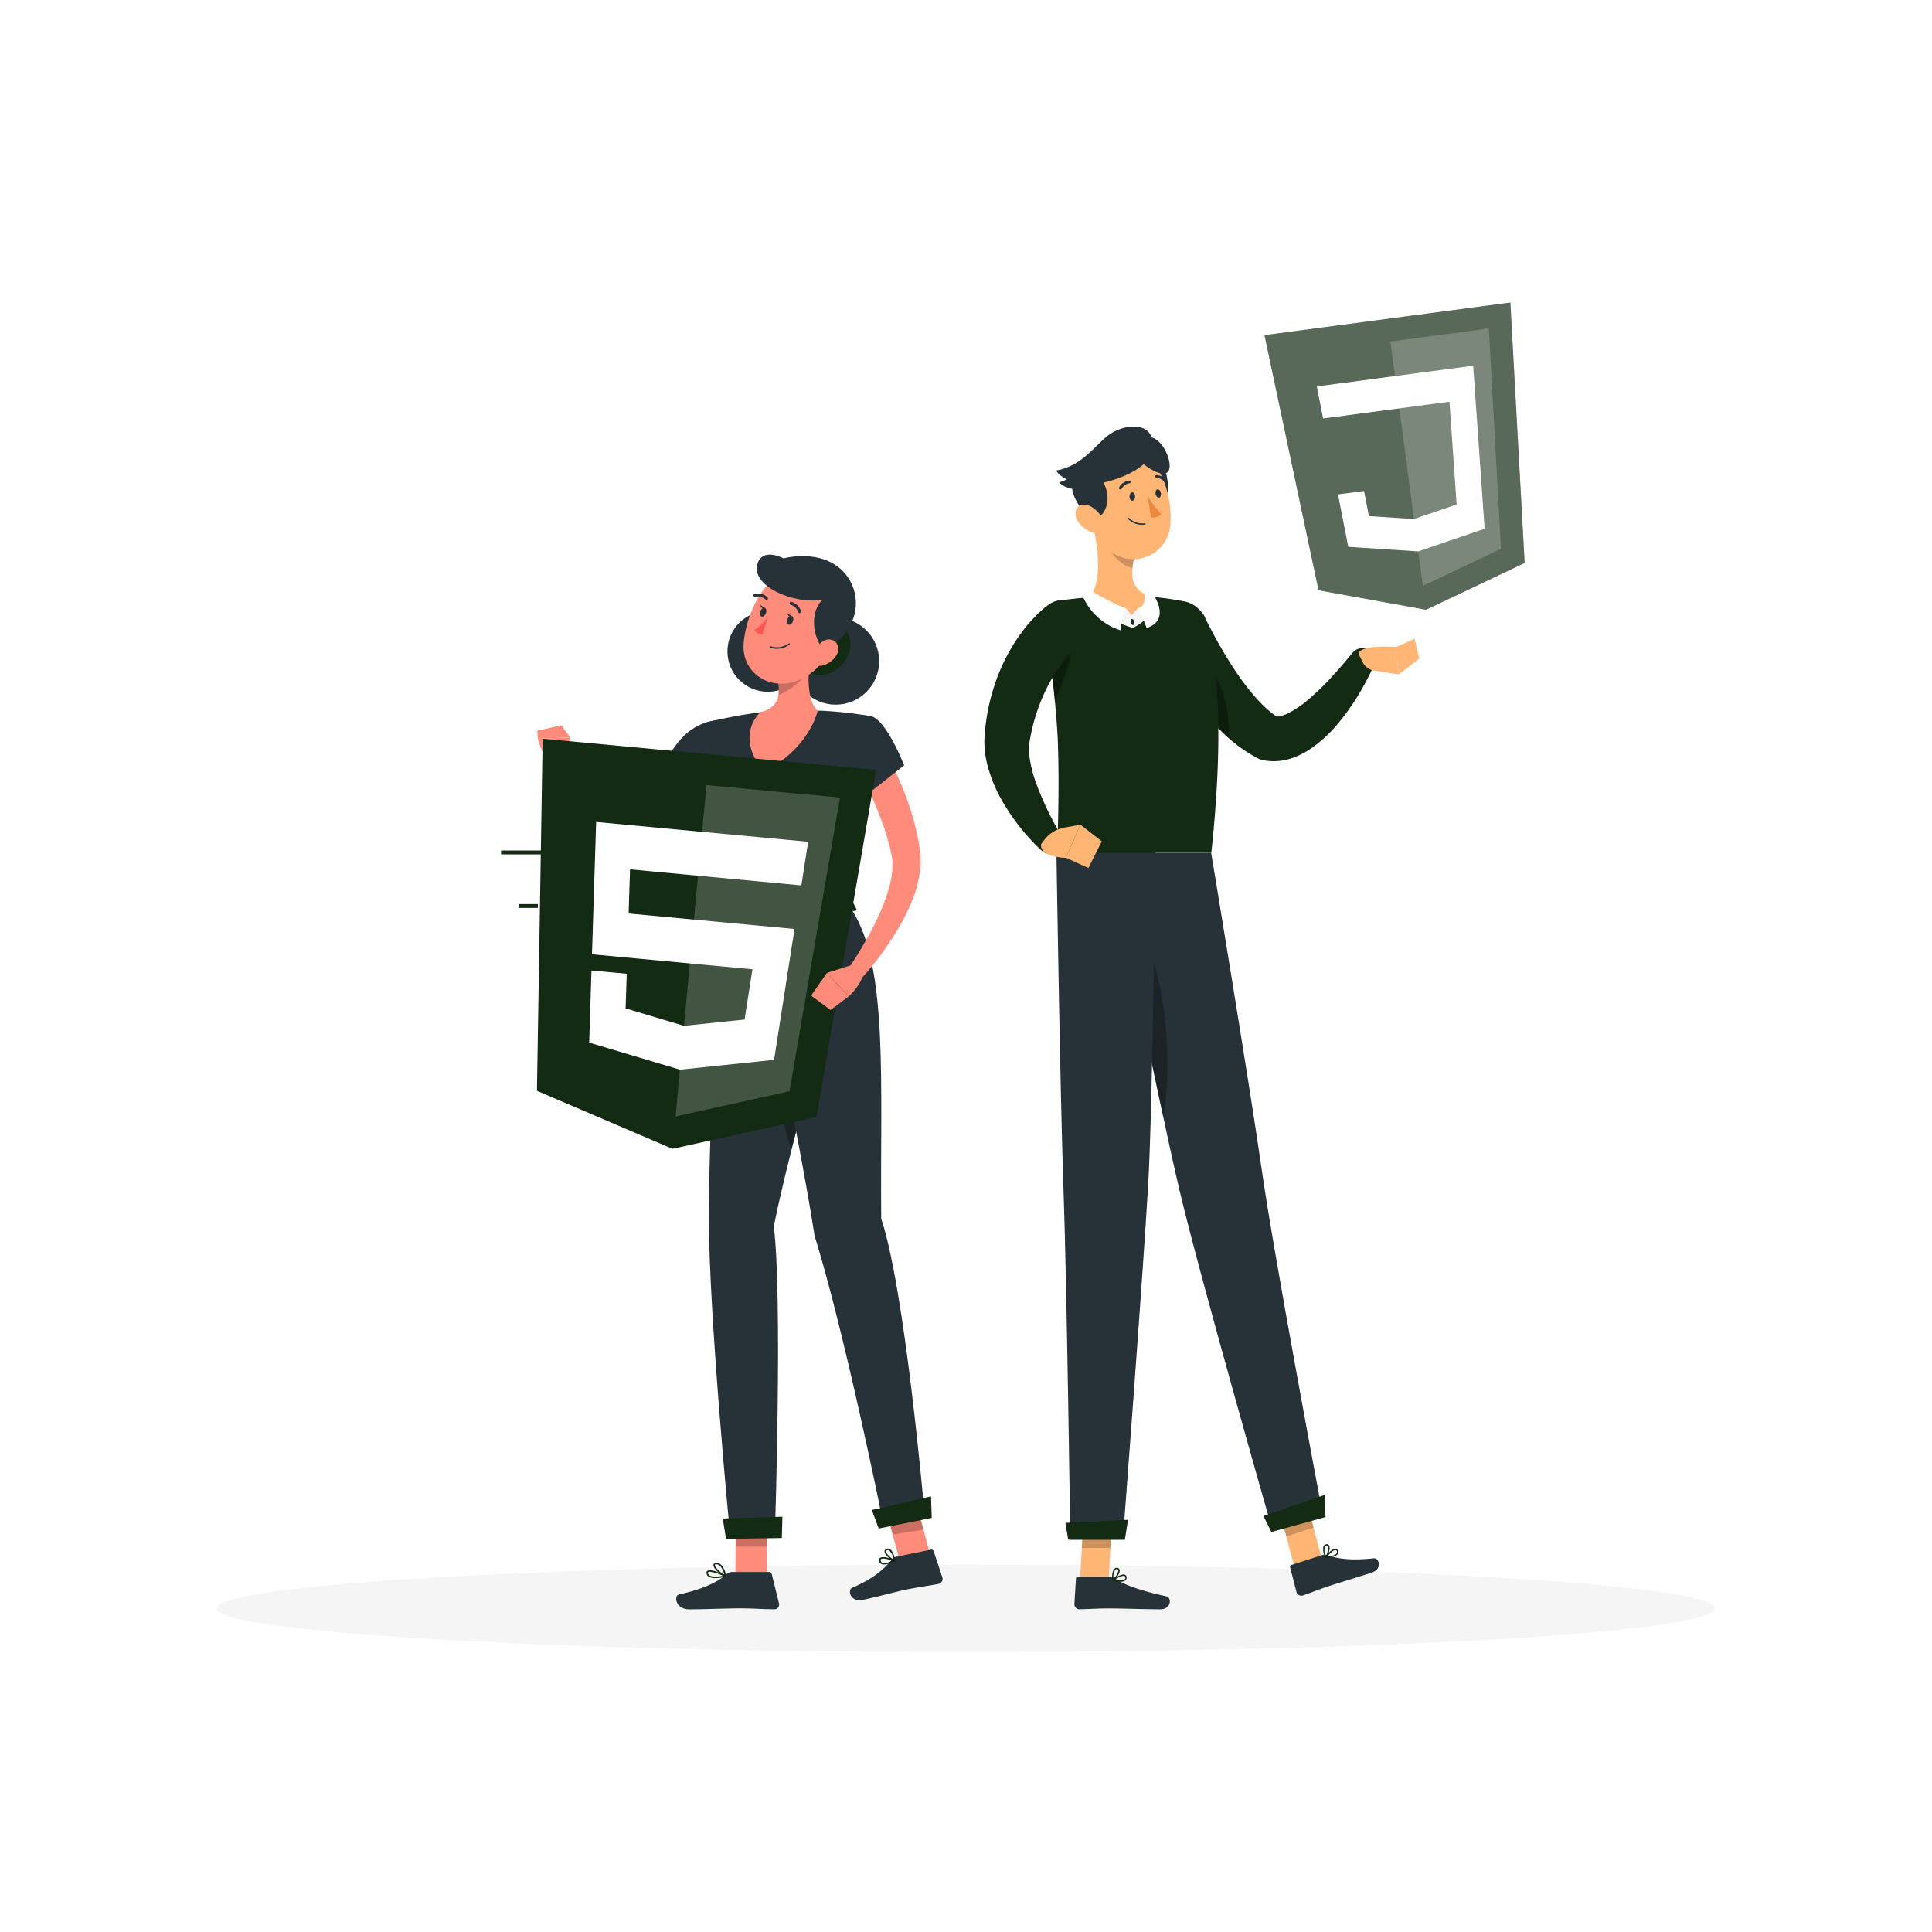<svg class="animated" id="freepik_stories-static-assets" xmlns="http://www.w3.org/2000/svg" viewBox="0 0 500 500" version="1.1" xmlns:xlink="http://www.w3.org/1999/xlink" xmlns:svgjs="http://svgjs.com/svgjs"><style>svg#freepik_stories-static-assets:not(.animated) .animable {opacity: 0;}svg#freepik_stories-static-assets.animated #freepik--Shadow--inject-39 {animation: 3s Infinite  linear heartbeat;animation-delay: 0s;}svg#freepik_stories-static-assets.animated #freepik--character-2--inject-39 {animation: 1.5s Infinite  linear floating;animation-delay: 8.5s;}            @keyframes heartbeat {                0% {                    transform: scale(1);                }                10% {                    transform: scale(1.1);                }                30% {                    transform: scale(1);                }                40% {                    transform: scale(1);                }                50% {                    transform: scale(1.1);                }                60% {                    transform: scale(1);                }                100% {                    transform: scale(1);                }            }                    @keyframes floating {                0% {                    opacity: 1;                    transform: translateY(0px);                }                50% {                    transform: translateY(-10px);                }                100% {                    opacity: 1;                    transform: translateY(0px);                }            }        </style><g id="freepik--Shadow--inject-39" class="animable" style="transform-origin: 250px 416.24px;"><ellipse id="freepik--path--inject-39" cx="250" cy="416.24" rx="193.89" ry="11.32" style="fill: rgb(245, 245, 245); transform-origin: 250px 416.24px;" class="animable"></ellipse></g><g id="freepik--character-1--inject-39" class="animable" style="transform-origin: 190.067px 280.011px;"><circle cx="216.28" cy="171.11" r="11.25" style="fill: rgb(38, 50, 56); transform-origin: 216.28px 171.11px;" id="el2h3f9cx5oo" class="animable"></circle><path d="M217.46,172.5c-3,2.75-7.33,2.92-9.66.37S206,166,209,163.29s7.33-2.92,9.66-.37S220.46,169.75,217.46,172.5Z" style="fill: #132A13; transform-origin: 213.23px 167.902px;" id="el2kuah1bbyk6" class="animable"></path><g id="eldyy4ukft9ok"><circle cx="198.71" cy="168.58" r="10.45" style="fill: rgb(38, 50, 56); transform-origin: 198.71px 168.58px; transform: rotate(-45deg);" class="animable" id="elk5cniz3l9l"></circle></g><path d="M187.35,193.9c-1.12,3-2.38,5.61-3.72,8.34s-2.86,5.33-4.47,7.91a69.82,69.82,0,0,1-5.34,7.51q-1.47,1.8-3.11,3.51c-.54.58-1.11,1.13-1.69,1.68-.28.28-.59.54-.88.81l-.45.41a8.84,8.84,0,0,1-.94.7,6.34,6.34,0,0,1-2.46.93,6.47,6.47,0,0,1-2.35-.08,8.74,8.74,0,0,1-3.14-1.38,20.11,20.11,0,0,1-3.74-3.48,54.88,54.88,0,0,1-5.2-7.36,116.59,116.59,0,0,1-7.71-15.61l3.67-1.87c1.45,2.37,2.94,4.78,4.48,7.11s3.08,4.66,4.72,6.86a53.57,53.57,0,0,0,5.11,6.16,13.08,13.08,0,0,0,2.63,2.13,1.8,1.8,0,0,0,.76.29s-.05,0-.21,0a1.14,1.14,0,0,0-.44.14l-.07,0s-.06.05,0,0l.35-.35c.23-.23.47-.45.69-.7q.69-.71,1.35-1.47c.88-1,1.73-2.06,2.53-3.16,1.62-2.19,3.12-4.51,4.55-6.89s2.72-4.87,4-7.37,2.43-5.12,3.44-7.55Z" style="fill: rgb(255, 139, 123); transform-origin: 164.75px 208.446px;" id="el8bz9jokh0n6" class="animable"></path><path d="M192.91,196.55c-1.18,2.35-4.66,6.41-7.39,9.41-2,2.15-3.53,3.76-3.53,3.76l-1.21-1-10-8.62c2.88-6.1,6.49-12.59,14.4-13.66C190.12,185.73,195,192.37,192.91,196.55Z" style="fill: rgb(38, 50, 56); transform-origin: 182.093px 198.054px;" id="el5i0djblbuh9" class="animable"></path><g id="elwg3wnitagw"><path d="M185.52,206c-2,2.15-3.53,3.76-3.53,3.76l-1.21-1c1-2.46,2.71-6.27,4.62-7.66A11.53,11.53,0,0,1,185.52,206Z" style="opacity: 0.3; transform-origin: 183.253px 205.43px;" class="animable" id="elt92j896gjxk"></path></g><path d="M146.33,197.75l1.25-6.89-8.41.32s1.64,5.55,3.82,8Z" style="fill: rgb(255, 139, 123); transform-origin: 143.375px 195.02px;" id="elb3nu3xu351v" class="animable"></path><polygon points="145.28 187.7 139.04 189.1 139.17 191.18 147.58 190.86 145.28 187.7" style="fill: rgb(255, 139, 123); transform-origin: 143.31px 189.44px;" id="elnks43l49dbj" class="animable"></polygon><polygon points="198.42 408.47 190.31 409.23 190.45 390.73 198.56 389.97 198.42 408.47" style="fill: rgb(255, 139, 123); transform-origin: 194.435px 399.6px;" id="elp671hd7hbbs" class="animable"></polygon><polygon points="241.36 404.61 233.37 405.83 228.48 387.81 236.47 386.58 241.36 404.61" style="fill: rgb(255, 139, 123); transform-origin: 234.92px 396.205px;" id="elfk3r0k4dfm5" class="animable"></polygon><path d="M232,402.87l8.91-1.82a.6.6,0,0,1,.72.41l2.26,6.8a1.33,1.33,0,0,1-1,1.66c-3.12.58-4.64.7-8.56,1.5-2.41.5-7.68,1.94-11,2.62s-4.08-2.56-2.75-3.14c6-2.6,8.43-5.1,10.21-7.28A2.13,2.13,0,0,1,232,402.87Z" style="fill: rgb(38, 50, 56); transform-origin: 231.95px 407.583px;" id="elwtizwwb0ze" class="animable"></path><path d="M189.43,406.83H199a.76.76,0,0,1,.74.58l1.86,7.55a1.21,1.21,0,0,1-1.2,1.51c-3.37,0-5-.23-9.16-.23-2.58,0-9.27.25-12.83.25s-4.12-3.53-2.67-3.85c6.51-1.43,10.3-3.4,12.35-5.29A2,2,0,0,1,189.43,406.83Z" style="fill: rgb(38, 50, 56); transform-origin: 188.317px 411.66px;" id="ely4rf743180h" class="animable"></path><g id="el6evjc9s5gr"><polygon points="190.45 390.73 190.37 400.27 198.48 400.27 198.56 389.97 190.45 390.73" style="opacity: 0.2; transform-origin: 194.465px 395.12px;" class="animable" id="elckrmx455e4"></polygon></g><g id="eljitmlq4run"><polygon points="236.48 386.59 228.48 387.81 231 397.1 239 395.88 236.48 386.59" style="opacity: 0.2; transform-origin: 233.74px 391.845px;" class="animable" id="el26jvxeaavqh"></polygon></g><path d="M219.68,234.32l-32.69.91c-7.68-47-4.06-48.32-4.06-48.32s5.61-1.36,11.26-2.21c.86-.13,1.72-.25,2.56-.35a103.92,103.92,0,0,1,14.85-.42c.73,0,1.46,0,2.19.07a99.41,99.41,0,0,1,11.7,1.37c-1.34,5.81-2.41,10.75-3.24,15.07-1.08,5.63-1.78,10.18-2.2,14.17A122.54,122.54,0,0,0,219.68,234.32Z" style="fill: rgb(38, 50, 56); transform-origin: 203.784px 209.531px;" id="eliibf04g89mm" class="animable"></path><g id="elnnbkbr5ujob"><path d="M220.05,214.61c-1.58-4.91-1.34-15.14.48-18.49l1.72,4.32C221.17,206.07,220.47,210.62,220.05,214.61Z" style="opacity: 0.3; transform-origin: 220.625px 205.365px;" class="animable" id="elqlklw801pdc"></path></g><path d="M209.31,173.82c-.21,4,.21,8.18,2.3,10.11,0,0-2.1,9.91-14,15.74-7.65-9.5-.83-15.33-.83-15.33,5.33-1.42,5.43-5,4-10.8L205,171.8A2.57,2.57,0,0,1,209.31,173.82Z" style="fill: rgb(255, 139, 123); transform-origin: 202.795px 185.394px;" id="el0go8sy3pgtak" class="animable"></path><g id="el610kbhv01ch"><path d="M205,171.8a2.56,2.56,0,0,1,4.3,1.65,16.77,16.77,0,0,1-7.85,6.43,17.26,17.26,0,0,0-.69-6.34Z" style="opacity: 0.2; transform-origin: 205.03px 175.495px;" class="animable" id="ellziaems1c5i"></path></g><path d="M217.08,161.94c-3,7.5-4.05,10.73-9.15,13.5-7.68,4.17-16.15-.84-15.47-9,.61-7.35,5.34-18.38,13.75-19.2A10.6,10.6,0,0,1,217.08,161.94Z" style="fill: rgb(255, 139, 123); transform-origin: 205.176px 162.061px;" id="el911z0vkcetr" class="animable"></path><path d="M212.85,155.24c-7.71,1.25-18.9-3.81-16.74-9.57,1.49-4,6.67-1.16,6.67-1.16s8.29-2.31,14.16,2.24,7.41,15-3.5,21.83C210,164.72,209.69,158.16,212.85,155.24Z" style="fill: rgb(38, 50, 56); transform-origin: 208.671px 156.056px;" id="elm73iuux8lf" class="animable"></path><path d="M216.48,169.56a6.05,6.05,0,0,1-3.63,2.68c-2,.5-2.89-1.29-2.24-3.13.58-1.66,2.33-3.92,4.29-3.6S217.47,167.92,216.48,169.56Z" style="fill: rgb(255, 139, 123); transform-origin: 213.674px 168.902px;" id="eljirvbzq5ua" class="animable"></path><path d="M187,235.23s-3.54,48.71-3.54,80.2c0,25,5.42,81.1,5.42,81.1l11.71-1.16s1.93-60.18-.34-78c7.23-35.22,20.45-68.72,13-83Z" style="fill: rgb(38, 50, 56); transform-origin: 199.458px 315.45px;" id="elmpoidbf1tpb" class="animable"></path><polygon points="202.49 392.52 187.05 392.99 187.89 398.26 202.33 398.04 202.49 392.52" style="fill: #132A13; transform-origin: 194.77px 395.39px;" id="el517x3n2e3rw" class="animable"></polygon><g id="eli7hwrfbaao"><path d="M205.49,253.27l-3.84,4.28c-3.67,10.92-1.24,26.08,3.14,40.15,4.47-17.73,9.19-34.09,10.38-46.59,0-.73,0-1.11,0-1.11Z" style="opacity: 0.3; transform-origin: 207.514px 273.85px;" class="animable" id="elure03jr6u3"></path></g><path d="M194.13,235.13s11.85,53.71,16.69,84.7c7.78,25,17.52,73.2,17.52,73.2l10.81-2.58s-5-57.17-11.09-75c-.35-35.23,2.1-66.82-8.38-81.11Z" style="fill: rgb(38, 50, 56); transform-origin: 216.64px 313.685px;" id="elvedq0b981pq" class="animable"></path><polygon points="227.41 395.58 241.13 392.83 240.95 387.26 225.64 390.79 227.41 395.58" style="fill: #132A13; transform-origin: 233.385px 391.42px;" id="el6whbwdba6fg" class="animable"></polygon><path d="M220.17,232.39l1.48,2.88c.11.23-.16.47-.53.48l-34.3.95c-.29,0-.54-.13-.55-.31l-.3-2.92c0-.2.24-.38.56-.39l33.11-.92A.56.56,0,0,1,220.17,232.39Z" style="fill: #132A13; transform-origin: 203.822px 234.428px;" id="el7lzro8e6g0a" class="animable"></path><path d="M215.73,236.21l.88,0c.18,0,.31-.1.3-.21l-.41-3.79c0-.11-.17-.2-.35-.19l-.88,0c-.18,0-.31.1-.3.21l.41,3.79C215.4,236.13,215.55,236.22,215.73,236.21Z" style="fill: rgb(38, 50, 56); transform-origin: 215.94px 234.115px;" id="el44c31oxerp8" class="animable"></path><path d="M189.32,237l.88,0c.18,0,.31-.1.3-.21l-.41-3.79c0-.11-.17-.19-.35-.19l-.88,0c-.18,0-.31.1-.3.21l.41,3.79C189,236.87,189.14,237,189.32,237Z" style="fill: rgb(38, 50, 56); transform-origin: 189.53px 234.905px;" id="el4qzyd14d8hi" class="animable"></path><path d="M202.52,236.58l.89,0c.17,0,.31-.1.3-.22l-.42-3.78c0-.11-.16-.2-.34-.2l-.89,0c-.17,0-.31.1-.3.21l.42,3.79C202.19,236.5,202.34,236.59,202.52,236.58Z" style="fill: rgb(38, 50, 56); transform-origin: 202.735px 234.48px;" id="el5faeh9t9fnb" class="animable"></path><path d="M205.22,160.76c-.2.62-.69,1-1.1.91s-.56-.73-.36-1.35.69-1,1.1-.91S205.42,160.14,205.22,160.76Z" style="fill: rgb(38, 50, 56); transform-origin: 204.49px 160.54px;" id="el0lil1x3bky3p" class="animable"></path><path d="M198.25,158.66c-.21.63-.7,1-1.1.91s-.57-.72-.36-1.35.69-1,1.09-.9S198.45,158,198.25,158.66Z" style="fill: rgb(38, 50, 56); transform-origin: 197.517px 158.444px;" id="elpeze6a0gs7" class="animable"></path><path d="M198.05,157.41l-1.34-.88S197.09,157.93,198.05,157.41Z" style="fill: rgb(38, 50, 56); transform-origin: 197.38px 157.028px;" id="elpl9914oufb" class="animable"></path><path d="M198.71,159.81a18.11,18.11,0,0,1-3.5,3.31,2.71,2.71,0,0,0,2.07,1.07Z" style="fill: rgb(255, 86, 82); transform-origin: 196.96px 162px;" id="elszepxxdto2f" class="animable"></path><path d="M199.29,167.6a.19.19,0,0,1-.06-.2.21.21,0,0,1,.25-.13,5.22,5.22,0,0,0,4.61-.73.19.19,0,1,1,.24.29,5.54,5.54,0,0,1-5,.81Z" style="fill: rgb(38, 50, 56); transform-origin: 201.821px 167.195px;" id="elvpwpvq3urdh" class="animable"></path><path d="M206.68,158.58a.38.38,0,0,1-.11-.16,2.9,2.9,0,0,0-1.92-1.91.38.38,0,0,1-.28-.46.4.4,0,0,1,.47-.29,3.67,3.67,0,0,1,2.46,2.4.4.4,0,0,1-.24.49A.37.37,0,0,1,206.68,158.58Z" style="fill: rgb(38, 50, 56); transform-origin: 205.838px 157.213px;" id="elshzbvv94j9r" class="animable"></path><path d="M195,154.21s0-.05,0-.07a.39.39,0,0,1,.31-.45,3.72,3.72,0,0,1,3.34.91.38.38,0,0,1,0,.54.39.39,0,0,1-.54,0,2.93,2.93,0,0,0-2.65-.69A.39.39,0,0,1,195,154.21Z" style="fill: rgb(38, 50, 56); transform-origin: 196.878px 154.425px;" id="el0qbcwh5tqkwa" class="animable"></path><path d="M228.1,404.76l-.11-.06a1,1,0,0,1-.49-.93.64.64,0,0,1,.28-.6c.85-.61,3.53.45,3.83.57a.18.18,0,0,1,.12.17.2.2,0,0,1-.12.18C230.67,404.52,229,405.16,228.1,404.76Zm2.93-.83c-1.08-.39-2.59-.77-3-.46a.29.29,0,0,0-.11.27.7.7,0,0,0,.31.63C228.65,404.65,229.7,404.49,231,403.93Z" style="fill: #132A13; transform-origin: 229.613px 403.934px;" id="elz5zl68j54c" class="animable"></path><path d="M231.28,404c-.88-.4-2.38-1.67-2.36-2.53a.69.69,0,0,1,.54-.65,1,1,0,0,1,.84.09c1,.58,1.41,2.85,1.43,2.95a.22.22,0,0,1-.07.18.21.21,0,0,1-.19,0Zm-1.25-2.8a.66.66,0,0,0-.46,0c-.23.08-.27.2-.27.29,0,.56,1.11,1.66,2,2.1a4.21,4.21,0,0,0-1.17-2.33Z" style="fill: #132A13; transform-origin: 230.325px 402.414px;" id="eloyvh66gd8k" class="animable"></path><path d="M185.16,408.41a3.15,3.15,0,0,1-1.86-.45,1.16,1.16,0,0,1-.45-.92.57.57,0,0,1,.25-.52c.88-.58,4.09.89,4.73,1.2a.19.19,0,0,1-.05.35A12.44,12.44,0,0,1,185.16,408.41Zm-1.48-1.65a.69.69,0,0,0-.38.08.17.17,0,0,0-.07.18.81.81,0,0,0,.31.64c.55.42,1.87.47,3.59.16A11.58,11.58,0,0,0,183.68,406.76Z" style="fill: #132A13; transform-origin: 185.387px 407.402px;" id="elt9n29ahr5br" class="animable"></path><path d="M187.74,408.08l-.08,0c-1.06-.44-3.19-2.18-3-3.08,0-.2.18-.44.67-.5,1.9-.23,2.61,3.22,2.64,3.37a.19.19,0,0,1-.07.18A.21.21,0,0,1,187.74,408.08Zm-2.29-3.23h-.13c-.2,0-.31.08-.32.17-.09.52,1.38,1.9,2.46,2.5C187.23,406.7,186.59,404.85,185.45,404.85Z" style="fill: #132A13; transform-origin: 186.31px 406.287px;" id="el5dy9k7413mr" class="animable"></path><path d="M205,159.5l-1.34-.87S204.06,160,205,159.5Z" style="fill: rgb(38, 50, 56); transform-origin: 204.33px 159.12px;" id="elb9ct90eb3us" class="animable"></path><path d="M226.71,190.59c.86,1.3,1.55,2.47,2.25,3.72s1.36,2.49,2,3.76c1.25,2.54,2.39,5.14,3.4,7.81a69,69,0,0,1,2.57,8.23c.19.69.31,1.42.47,2.13s.3,1.42.41,2.15.24,1.4.34,2.21l.12,1.29,0,1.27a28.58,28.58,0,0,1-1.95,9.24,52.28,52.28,0,0,1-3.91,8,85.15,85.15,0,0,1-4.82,7.2,82.41,82.41,0,0,1-5.56,6.61l-3.1-2.56c1.49-2.2,3-4.52,4.35-6.86s2.67-4.71,3.79-7.12a52.06,52.06,0,0,0,2.83-7.26,32.57,32.57,0,0,0,.84-3.59,19,19,0,0,0,.22-3.4l0-.79-.12-.75c-.09-.55-.26-1.23-.38-1.83s-.29-1.24-.46-1.86-.32-1.23-.52-1.85c-.73-2.46-1.68-4.87-2.64-7.28s-2.1-4.76-3.3-7.08c-.58-1.16-1.19-2.31-1.82-3.45s-1.31-2.29-1.91-3.28Z" style="fill: rgb(255, 139, 123); transform-origin: 228.6px 222.4px;" id="elyw4lffg31tb" class="animable"></path><path d="M225.49,185.37c3.92.94,8.5,12.7,8.5,12.7l-11.41,9s-6.62-9.65-5.75-14.82C217.57,187.83,220.5,184.18,225.49,185.37Z" style="fill: rgb(38, 50, 56); transform-origin: 225.371px 196.106px;" id="elgck330sxof" class="animable"></path><g id="el3px3vdfkvom"><rect x="129.68" y="220.11" width="14.56" height="1" style="fill: #132A13; transform-origin: 136.96px 220.61px; transform: rotate(-89.05deg);" class="animable" id="el2j4vhc2dzny"></rect></g><g id="el5em74shwp53"><rect x="134.26" y="233.97" width="4.95" height="1" style="fill: #132A13; transform-origin: 136.735px 234.47px; transform: rotate(-89.05deg);" class="animable" id="elrjli1yz533"></rect></g><polygon points="140.44 191.18 138.96 282.3 174.04 297.31 211.31 289.06 226.74 199.25 140.44 191.18" style="fill: #132A13; transform-origin: 182.85px 244.245px;" id="elvyd0hnmzume" class="animable"></polygon><g id="el6l5ln2uy6le"><polygon points="182.84 203.18 174.83 288.94 204.33 282.41 217.39 206.41 182.84 203.18" style="fill: rgb(255, 255, 255); opacity: 0.2; transform-origin: 196.11px 246.06px;" class="animable" id="elpc27nyw0vdt"></polygon></g><polygon points="209.15 217.85 154.28 212.72 153.2 246.97 194.73 250.85 192.7 263.85 177.02 265.48 161.92 260.97 161.91 260.97 162.2 252.01 153.07 251.16 152.48 269.82 175.96 276.83 200.33 274.29 205.62 240.42 162.69 236.41 163.05 224.99 207.39 229.14 209.15 217.85" style="fill: rgb(255, 255, 255); transform-origin: 180.815px 244.775px;" id="eliybmmo086y" class="animable"></polygon><polygon points="209.91 257.67 214.96 261.39 219.63 257.87 214 251.78 209.91 257.67" style="fill: rgb(255, 139, 123); transform-origin: 214.77px 256.585px;" id="elisvfu9hg85q" class="animable"></polygon><path d="M220.91,249.6,214,251.78l5.64,6.09s3.42-3,3.88-6.34Z" style="fill: rgb(255, 139, 123); transform-origin: 218.76px 253.735px;" id="eli85x8inz0g" class="animable"></path></g><g id="freepik--character-2--inject-39" class="animable" style="transform-origin: 324.671px 247.395px;"><polygon points="335.02 405.68 342.07 403.39 337.69 386.76 330.64 389.05 335.02 405.68" style="fill: rgb(255, 181, 115); transform-origin: 336.355px 396.22px;" id="elia5pjxwifd" class="animable"></polygon><path d="M342.18,402.45,334.25,405a.53.53,0,0,0-.36.65l1.65,6.4a1.31,1.31,0,0,0,1.64.85c2.74-.94,4-1.53,7.49-2.66,2.14-.7,7.32-2.27,10.28-3.23s1.93-3.86.59-3.72c-6,.64-9.51.1-12-.82A2.16,2.16,0,0,0,342.18,402.45Z" style="fill: rgb(38, 50, 56); transform-origin: 345.366px 407.655px;" id="el6a0sf3r1ey" class="animable"></path><g id="eles1ro0w8pwm"><polygon points="330.64 389.06 337.69 386.76 339.95 395.34 332.89 397.63 330.64 389.06" style="opacity: 0.2; transform-origin: 335.295px 392.195px;" class="animable" id="elurg94moelm"></polygon></g><path d="M313.45,220.72s10,60.35,13,81.4c3.25,23.05,16,90.47,16,90.47l-13.09,3.62s-18.7-65.33-24-87.74c-5.75-24.33-18.4-87.75-18.4-87.75Z" style="fill: rgb(38, 50, 56); transform-origin: 314.705px 308.465px;" id="elv043rxbjbfb" class="animable"></path><g id="el9jzwmfyhr8"><path d="M297.38,245.47c5.12,12.79,5.7,34.53,3.62,43.44-3.14-14.63-6.74-32.13-9.51-45.74C292.48,239.68,294.27,237.69,297.38,245.47Z" style="opacity: 0.3; transform-origin: 296.808px 264.501px;" class="animable" id="elxgluidlt5ln"></path></g><polygon points="329.03 396.47 343.05 392.61 342.77 386.9 326.99 392.35 329.03 396.47" style="fill: #132A13; transform-origin: 335.02px 391.685px;" id="elz1fvkbevz7" class="animable"></polygon><path d="M345.08,402.87a9.71,9.71,0,0,1-2,.36.18.18,0,0,1-.16-.09.19.19,0,0,1,0-.19c.18-.23,1.73-2.24,2.7-2.18a.62.62,0,0,1,.53.34.94.94,0,0,1,.09,1A2,2,0,0,1,345.08,402.87Zm-1.59,0c1.34-.16,2.26-.5,2.48-.93a.64.64,0,0,0-.07-.63.32.32,0,0,0-.26-.17C345.12,401.08,344.14,402.06,343.49,402.84Z" style="fill: #132A13; transform-origin: 344.619px 401.999px;" id="elg1ddx1dae7e" class="animable"></path><path d="M343.15,403.22h-.08a.16.16,0,0,1-.13-.11c0-.08-.85-2.06-.36-3a.85.85,0,0,1,.62-.45.66.66,0,0,1,.76.3c.41.72-.16,2.53-.73,3.18Zm0-3.17a.5.5,0,0,0-.31.26,3.85,3.85,0,0,0,.27,2.39,3.52,3.52,0,0,0,.51-2.53c-.05-.09-.14-.19-.39-.14Z" style="fill: #132A13; transform-origin: 343.264px 401.426px;" id="el95mxeb9w1ul" class="animable"></path><path d="M311.9,159.93c.23.49.58,1.19.89,1.8l1,1.89c.66,1.27,1.35,2.52,2.06,3.75,1.42,2.48,2.92,4.89,4.49,7.19a61.91,61.91,0,0,0,5.05,6.42,29.94,29.94,0,0,0,5.61,4.9l-1.52-.59a2.74,2.74,0,0,0,1.44.12,8.31,8.31,0,0,0,2.46-.82,27.25,27.25,0,0,0,5.75-4,70,70,0,0,0,5.58-5.48c1.8-1.94,3.59-4.06,5.24-6.07l.1-.12a3.24,3.24,0,0,1,5.47,3.35,64.34,64.34,0,0,1-4.14,7.85,60.07,60.07,0,0,1-5.26,7.31,34.46,34.46,0,0,1-7.24,6.56,19.91,19.91,0,0,1-5.25,2.44,14.2,14.2,0,0,1-6.87.27,4.65,4.65,0,0,1-1.25-.45l-.27-.14a38.5,38.5,0,0,1-8.68-6.42,60.35,60.35,0,0,1-6.65-7.59,82.59,82.59,0,0,1-5.41-8.18c-.81-1.41-1.58-2.82-2.33-4.27-.37-.72-.74-1.44-1.09-2.18s-.67-1.44-1.05-2.34a6.5,6.5,0,0,1,11.84-5.35Z" style="fill: #132A13; transform-origin: 327.662px 176.576px;" id="elp70b3m1tvoj" class="animable"></path><g id="els77s7s9wqlr"><path d="M316.33,178.71c-3.14-8.34-9.81-8.48-12.7-6.27.21.39.43.78.65,1.17a84.91,84.91,0,0,0,5.15,7.91,65.35,65.35,0,0,0,6.27,7.38c.72.71,1.46,1.41,2.23,2.09A32,32,0,0,0,316.33,178.71Z" style="opacity: 0.3; transform-origin: 310.814px 181.11px;" class="animable" id="elt7emgq2erhb"></path></g><path d="M355.57,173.54l6.42,1-.77-7.09s-9.13-.75-9.63,1.74l1.06,2.17A4,4,0,0,0,355.57,173.54Z" style="fill: rgb(255, 181, 115); transform-origin: 356.79px 170.942px;" id="elujchvgjxgpj" class="animable"></path><polygon points="367.31 170.42 366.09 165.34 361.22 167.48 361.99 174.56 367.31 170.42" style="fill: rgb(255, 181, 115); transform-origin: 364.265px 169.95px;" id="el1440ndz6br4b" class="animable"></polygon><polygon points="279.51 408.92 286.92 408.92 287.88 391.75 280.47 391.75 279.51 408.92" style="fill: rgb(255, 181, 115); transform-origin: 283.695px 400.335px;" id="elqabx5nwvnv" class="animable"></polygon><path d="M287.31,408.06H279a.53.53,0,0,0-.55.51l-.4,6.59a1.31,1.31,0,0,0,1.29,1.32c2.9-.05,4.29-.22,7.95-.22,2.25,0,9.79.23,12.9.23s3-3.08,1.7-3.36c-5.91-1.24-11.19-3-13.29-4.61A2,2,0,0,0,287.31,408.06Z" style="fill: rgb(38, 50, 56); transform-origin: 290.4px 412.275px;" id="elz0lq42i30vg" class="animable"></path><g id="elki5dc5riukk"><polygon points="280.47 391.76 287.88 391.76 287.38 400.61 279.97 400.61 280.47 391.76" style="opacity: 0.2; transform-origin: 283.925px 396.185px;" class="animable" id="el1d2udhbfysl"></polygon></g><path d="M299,220.34s-.64,64.79-1.84,86c-1.32,23.24-6.57,92.11-6.57,92.11H277s-.93-67-1.75-90c-.89-25-1.85-88.13-1.85-88.13Z" style="fill: rgb(38, 50, 56); transform-origin: 286.2px 309.385px;" id="el428muqf6lch" class="animable"></path><polygon points="276.44 398.47 291.11 398.47 291.93 393.32 275.73 394.12 276.44 398.47" style="fill: #132A13; transform-origin: 283.83px 395.895px;" id="elmv9l11fngr9" class="animable"></polygon><path d="M289.94,409.35a9.51,9.51,0,0,1-2-.26.17.17,0,0,1-.13-.14.19.19,0,0,1,.07-.17c.24-.17,2.34-1.6,3.24-1.24a.64.64,0,0,1,.4.48,1,1,0,0,1-.21.94A2,2,0,0,1,289.94,409.35Zm-1.5-.51c1.32.26,2.3.22,2.64-.12a.62.62,0,0,0,.13-.62.3.3,0,0,0-.19-.24C290.53,407.67,289.3,408.29,288.44,408.84Z" style="fill: #132A13; transform-origin: 289.684px 408.42px;" id="elrc8il06mc5" class="animable"></path><path d="M288,409.09a.12.12,0,0,1-.08,0,.16.16,0,0,1-.09-.14c0-.09-.18-2.22.57-2.94a.89.89,0,0,1,.73-.24.66.66,0,0,1,.63.52c.17.81-.93,2.36-1.67,2.8A.15.15,0,0,1,288,409.09Zm1-3a.53.53,0,0,0-.37.15,3.82,3.82,0,0,0-.49,2.35c.65-.54,1.38-1.72,1.27-2.25,0-.1-.08-.22-.33-.25Z" style="fill: #132A13; transform-origin: 288.794px 407.43px;" id="eloax090egvo" class="animable"></path><path d="M270.08,160.94a4.73,4.73,0,0,1,4-5.5h.09c2.39-.35,5.39-.71,8.33-.85a147.89,147.89,0,0,1,16.85,0c2.59.24,5.12.67,7.14,1.06l.08,0a7.1,7.1,0,0,1,5.39,4.94c2.42,8.15,5.3,24.79,1.53,60.12H273.8c-.28-3.54.51-15.06-.07-29.73A232.84,232.84,0,0,0,270.08,160.94Z" style="fill: #132A13; transform-origin: 292.659px 187.53px;" id="elrm0qirs9fa" class="animable"></path><g id="elh44e7sqc0cb"><path d="M270.46,163.12c.83,4.74,1.84,11.19,2.54,18,0,0,3.62-7.1,4.28-13.17S272.76,161.42,270.46,163.12Z" style="opacity: 0.3; transform-origin: 273.899px 171.692px;" class="animable" id="el2pmmvfxdhky"></path></g><path d="M281.81,154.62s3.15,5.55,11.42,7.91c7.3-4,5.28-8,5.28-8" style="fill: rgb(245, 245, 245); transform-origin: 290.288px 158.53px;" id="elhbqnal5rnbe" class="animable"></path><path d="M298.51,154.52c-4.9-1.16-5.76-4.19-5.43-7.52a19.92,19.92,0,0,1,.39-2.48l-6.14-5.1-4.51-3.74c1.25,5.43,2.66,15.32-1,18.94,0,0,3,5,11.42,4.56C300.32,158.79,298.51,154.52,298.51,154.52Z" style="fill: rgb(255, 181, 115); transform-origin: 290.269px 147.444px;" id="elpjfqwshb45" class="animable"></path><polygon points="292.86 159.21 291.46 157.42 288.21 159.98 292.86 159.21" style="fill: rgb(245, 245, 245); transform-origin: 290.535px 158.7px;" id="elzf5qktiium" class="animable"></polygon><path d="M290,163.13a14.5,14.5,0,0,1,1.43-5.71c-2.48-.7-8.78-4.33-8.78-4.33l-2.35,1.43A16,16,0,0,0,290,163.13Z" style="fill: rgb(255, 255, 255); transform-origin: 285.865px 158.11px;" id="elct680aq52wl" class="animable"></path><polygon points="292.86 159.21 294.48 157.42 297.5 159.98 292.86 159.21" style="fill: rgb(245, 245, 245); transform-origin: 295.18px 158.7px;" id="el64kegupo27j" class="animable"></polygon><path d="M296.73,162.53a31.34,31.34,0,0,0-2.25-5.11c2.48-.7,1.65-4.19,1.65-4.19l2.64,1.11S302.93,160.53,296.73,162.53Z" style="fill: rgb(255, 255, 255); transform-origin: 297.308px 157.88px;" id="elrpnpg4692ya" class="animable"></path><path d="M293.51,160.86c.11.43,0,.82-.25.88s-.53-.23-.64-.66,0-.82.26-.88S293.41,160.43,293.51,160.86Z" style="fill: #132A13; transform-origin: 293.065px 160.97px;" id="elmwy23ufw16" class="animable"></path><g id="el76f3lskqcsf"><path d="M293.47,144.52a19.92,19.92,0,0,0-.39,2.48c-2.29-.46-5.35-2.9-5.67-5.24a10.66,10.66,0,0,1-.08-2.34Z" style="opacity: 0.2; transform-origin: 290.385px 143.21px;" class="animable" id="elqdxf29x8y7p"></path></g><path d="M299.46,131.11c3.05.72,3.59-6.53,1.71-10.12-1.51-2.89-5.69-1.84-6.78-.63s2.39,9.38,2.39,9.38Z" style="fill: rgb(38, 50, 56); transform-origin: 298.219px 125.147px;" id="el5ylemisqp7v" class="animable"></path><path d="M281,127.87c1.57,7.21,2.12,11.5,6.38,14.79a9.59,9.59,0,0,0,15.51-6.91c.56-6.71-2.1-17.37-9.68-19.41A9.7,9.7,0,0,0,281,127.87Z" style="fill: rgb(255, 181, 115); transform-origin: 291.851px 130.328px;" id="elnwbjajg67q" class="animable"></path><path d="M283.4,134.17c2.27-.19,5-4.95,1.71-10.12-1.76-2.75-5.68-1.83-6.78-.63-3,3.26,2.39,9.37,2.39,9.37Z" style="fill: rgb(38, 50, 56); transform-origin: 282.027px 128.211px;" id="elk8oxyl47u2" class="animable"></path><path d="M282.61,125.33c4.49-.22,13.87-3.46,15.22-7.83,2.63-8.48-6.74-8.72-11.86-4.16-3.37,3-6.52,7.34-12.64,8.44C274.15,123.32,277.62,125.58,282.61,125.33Z" style="fill: rgb(38, 50, 56); transform-origin: 285.808px 117.869px;" id="el75bcjhglqge" class="animable"></path><path d="M281,126.53c3.16-.54,6.69-3.49,7.27-6.7,1.15-6.21-3.11-4.67-6.85-1-2.32,2.24-3,4.72-7.28,6C274.81,125.81,277.45,127.12,281,126.53Z" style="fill: rgb(38, 50, 56); transform-origin: 281.301px 121.15px;" id="elvkeaz6h8xof" class="animable"></path><path d="M293.62,118c2.84,3,7.35,5.84,8.72,4s-1.27-8.57-4.76-8.86S291.56,115.81,293.62,118Z" style="fill: rgb(38, 50, 56); transform-origin: 297.794px 117.852px;" id="elhrehyuucu09" class="animable"></path><path d="M279.3,135.4a8,8,0,0,0,4.57,2.72c2.28.38,2.79-1.72,1.63-3.76-1-1.83-3.47-4.24-5.5-3.7S277.83,133.62,279.3,135.4Z" style="fill: rgb(255, 181, 115); transform-origin: 282.209px 134.374px;" id="elhr139hulcuw" class="animable"></path><g id="elltv0u5r3jp8"><ellipse cx="293.04" cy="128.5" rx="0.71" ry="1.08" style="fill: rgb(38, 50, 56); transform-origin: 293.04px 128.5px; transform: rotate(-10.24deg);" class="animable" id="elxdppu1bywl"></ellipse></g><path d="M299.05,127.79c.09.59.48,1,.86,1s.63-.57.54-1.16-.48-1-.87-1S299,127.2,299.05,127.79Z" style="fill: rgb(38, 50, 56); transform-origin: 299.755px 127.71px;" id="ell3u3ypsbie" class="animable"></path><path d="M297,128.34a22.28,22.28,0,0,0,3.61,4.72,3.38,3.38,0,0,1-2.75.86Z" style="fill: rgb(237, 137, 62); transform-origin: 298.805px 131.146px;" id="el19rtwsq2vb1" class="animable"></path><path d="M295.64,135.81a5.12,5.12,0,0,1-3.73-1.54.17.17,0,1,1,.26-.23,5,5,0,0,0,4.12,1.38.17.17,0,0,1,.2.15.17.17,0,0,1-.16.19A5.6,5.6,0,0,1,295.64,135.81Z" style="fill: rgb(38, 50, 56); transform-origin: 294.178px 134.895px;" id="elzxvul04u07" class="animable"></path><path d="M289.93,126.68a.34.34,0,0,1-.17-.05.35.35,0,0,1-.14-.48,3.37,3.37,0,0,1,2.63-1.77.34.34,0,0,1,.36.33.35.35,0,0,1-.33.37,2.66,2.66,0,0,0-2,1.42A.35.35,0,0,1,289.93,126.68Z" style="fill: rgb(38, 50, 56); transform-origin: 291.093px 125.531px;" id="elwmz8x9qgqm" class="animable"></path><path d="M301.83,125.15a.36.36,0,0,1-.29-.16,2.94,2.94,0,0,0-2.22-1.34.35.35,0,1,1,0-.7h0a3.64,3.64,0,0,1,2.8,1.65.35.35,0,0,1-.09.49A.39.39,0,0,1,301.83,125.15Z" style="fill: rgb(38, 50, 56); transform-origin: 300.577px 124.05px;" id="el7rprozneksx" class="animable"></path><path d="M278.82,167.16c.07,0,0,0,0,0l0,0-.1.09-.24.22L278,168c-.35.36-.72.75-1.07,1.14-.71.8-1.42,1.64-2.08,2.53a41.86,41.86,0,0,0-3.58,5.68,48.19,48.19,0,0,0-4.53,13,16.62,16.62,0,0,0-.41,2.88,15,15,0,0,0,.14,2.95,32.48,32.48,0,0,0,1.68,6.52A82.55,82.55,0,0,0,274.5,216l.09.16a3.24,3.24,0,0,1-5,4,52.78,52.78,0,0,1-5.71-6.21,55.1,55.1,0,0,1-4.75-7.09,36.88,36.88,0,0,1-3.46-8.37,25.63,25.63,0,0,1-.86-4.87,27.37,27.37,0,0,1,.16-5,51.63,51.63,0,0,1,1.61-8.65,50.09,50.09,0,0,1,3.08-8.37,47.17,47.17,0,0,1,4.62-7.78,39.36,39.36,0,0,1,2.94-3.56c.53-.57,1.07-1.14,1.66-1.69l.93-.84.5-.42.67-.53a6.5,6.5,0,1,1,7.84,10.36Z" style="fill: #132A13; transform-origin: 268.171px 188.167px;" id="elovyfby7288" class="animable"></path><path d="M275.56,214.15l4.07-.71L275.84,222s-6.73,0-6.42-3.51l.8-1.07A8.54,8.54,0,0,1,275.56,214.15Z" style="fill: rgb(255, 181, 115); transform-origin: 274.52px 217.72px;" id="elw3raoktq6v" class="animable"></path><polygon points="285.14 217.73 281.67 224.63 275.84 221.98 279.63 213.44 285.14 217.73" style="fill: rgb(255, 181, 115); transform-origin: 280.49px 219.035px;" id="el628w48dxdtp" class="animable"></polygon><polygon points="327.25 86.74 341.24 152.76 369.05 157.8 394.58 145.69 390.88 78.3 327.25 86.74" style="fill: #132A13; transform-origin: 360.915px 118.05px;" id="elg1bg12sjoi" class="animable"></polygon><g id="elig09roufn3"><polygon points="327.25 86.74 341.24 152.76 369.05 157.8 394.58 145.69 390.88 78.3 327.25 86.74" style="fill: rgb(255, 255, 255); opacity: 0.3; transform-origin: 360.915px 118.05px;" class="animable" id="elaa0w3mcm3jr"></polygon></g><g id="elcoty3iqoxq6"><polygon points="359.84 88.4 368.23 151.63 388.45 142.04 385.31 85.02 359.84 88.4" style="fill: rgb(255, 255, 255); opacity: 0.2; transform-origin: 374.145px 118.325px;" class="animable" id="el1yhdrc0lc5p"></polygon></g><polygon points="381.25 94.64 340.79 100.01 342.42 108.3 375.12 103.97 376.98 130.56 365.93 134.33 354.28 133.57 353.01 127.06 346.27 127.95 348.93 141.52 367.04 142.7 384.22 136.84 381.25 94.64" style="fill: rgb(255, 255, 255); transform-origin: 362.505px 118.67px;" id="eljsd35czwtr" class="animable"></polygon></g><defs>     <filter id="active" height="200%">         <feMorphology in="SourceAlpha" result="DILATED" operator="dilate" radius="2"></feMorphology>                <feFlood flood-color="#32DFEC" flood-opacity="1" result="PINK"></feFlood>        <feComposite in="PINK" in2="DILATED" operator="in" result="OUTLINE"></feComposite>        <feMerge>            <feMergeNode in="OUTLINE"></feMergeNode>            <feMergeNode in="SourceGraphic"></feMergeNode>        </feMerge>    </filter>    <filter id="hover" height="200%">        <feMorphology in="SourceAlpha" result="DILATED" operator="dilate" radius="2"></feMorphology>                <feFlood flood-color="#ff0000" flood-opacity="0.5" result="PINK"></feFlood>        <feComposite in="PINK" in2="DILATED" operator="in" result="OUTLINE"></feComposite>        <feMerge>            <feMergeNode in="OUTLINE"></feMergeNode>            <feMergeNode in="SourceGraphic"></feMergeNode>        </feMerge>            <feColorMatrix type="matrix" values="0   0   0   0   0                0   1   0   0   0                0   0   0   0   0                0   0   0   1   0 "></feColorMatrix>    </filter></defs></svg>